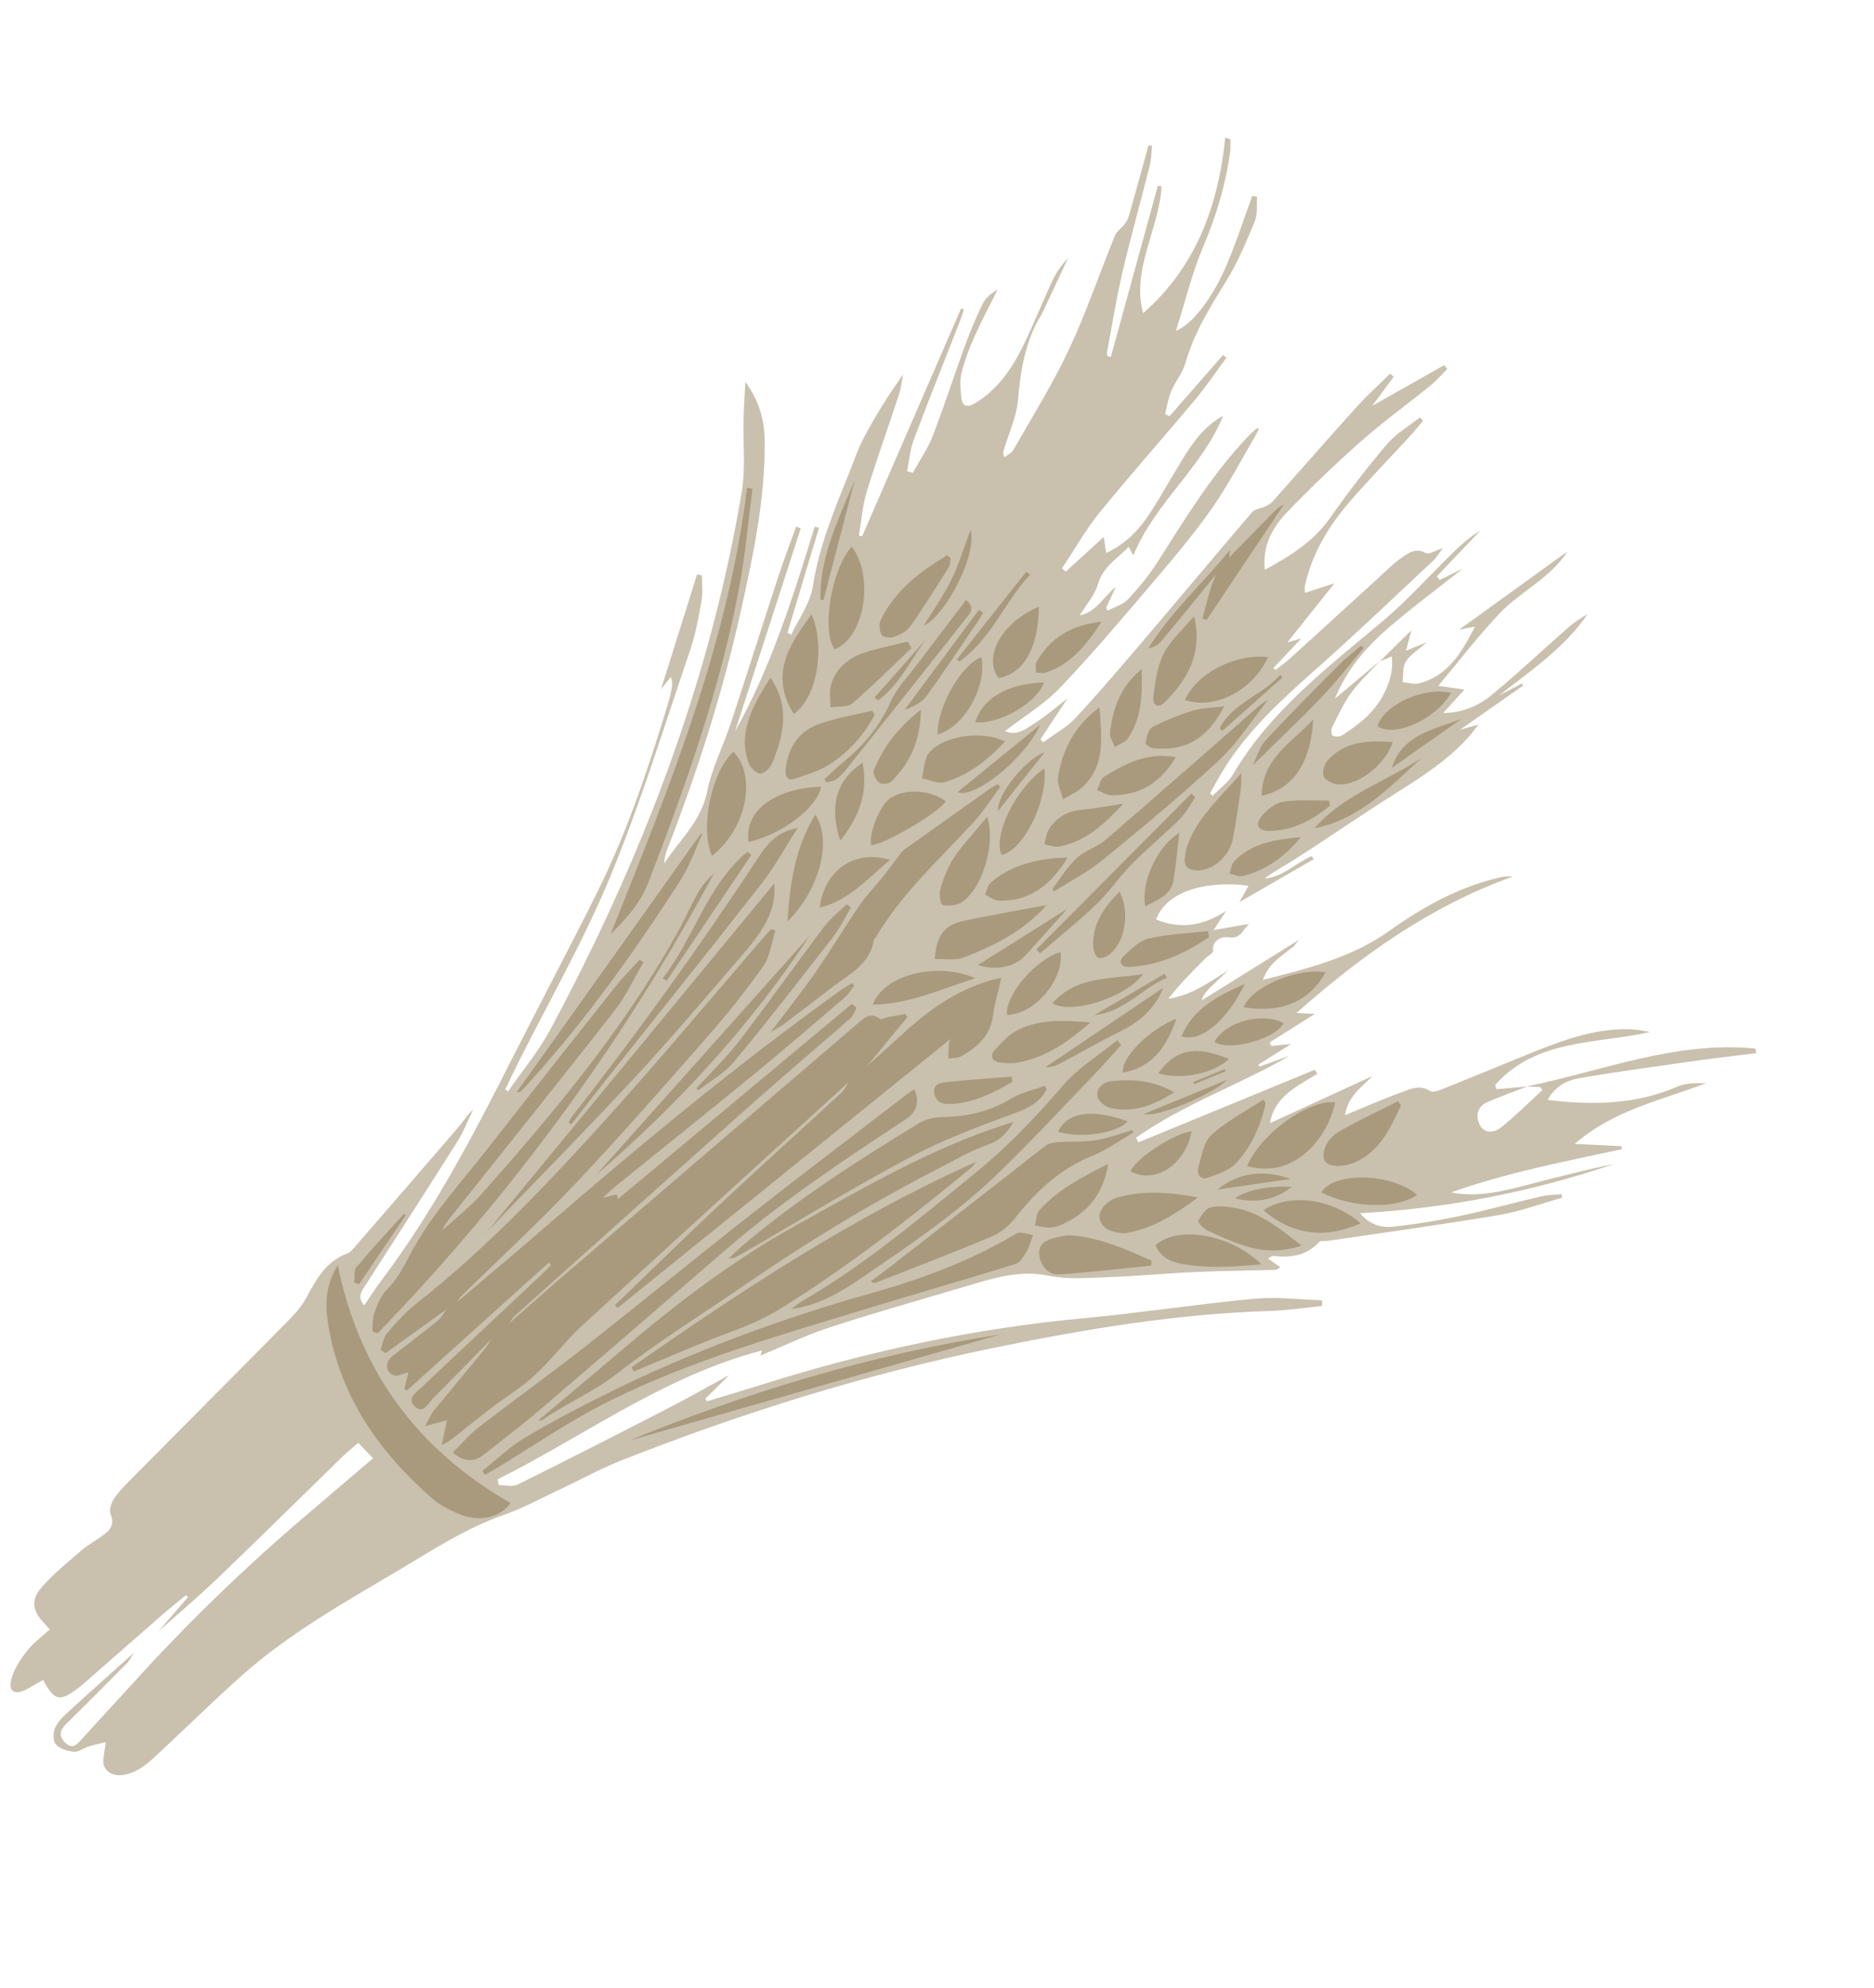 <svg width="647" height="686" viewBox="0 0 647 686" fill="none" xmlns="http://www.w3.org/2000/svg">
<path d="M476.403 228.237C479.704 224.982 483.006 221.727 487.256 217.537C486.474 220.545 486.024 222.271 485.42 224.595C487.847 223.595 489.638 222.859 492.538 221.666C489.482 224.404 486.8 225.999 485.353 228.355C484.199 230.234 484.549 233.037 484.23 235.431C486.181 235.59 488.278 236.292 490.057 235.816C499.934 233.163 504.61 225.335 509.237 216.232C506.44 216.792 504.552 217.168 503.741 217.331C515.71 208.689 528.45 199.493 541.192 190.297C535.206 199.62 524.948 204.073 517.669 211.758C510.347 219.488 503.853 228.001 496.573 236.675C499.573 237.108 502.511 237.533 505.609 237.981C503.391 240.407 501.144 242.868 498.218 246.071C505.686 245.96 511.003 243.182 515.539 239.414C524.29 232.142 532.601 224.341 541.147 216.818C543.252 214.966 545.554 213.342 548.074 211.992C540.072 223.674 528.527 231.406 517.627 239.953C520.226 238.605 522.827 237.256 525.427 235.906C525.574 236.136 525.723 236.368 525.87 236.597C518.946 241.44 512.023 246.285 504.051 251.861C506.63 251.125 508.016 250.73 510.429 250.041C509.02 251.857 508.195 253.058 507.232 254.137C499.934 262.33 490.813 268.128 481.629 273.924C470.309 281.068 459.27 288.655 448.029 295.928C444.269 298.362 440.269 300.421 436.612 303.17C442.965 302.718 447.364 297.785 452.892 295.453C453.103 295.812 453.313 296.171 453.524 296.53C444.981 301.467 436.436 306.403 427.893 311.338C428.935 309.482 429.975 307.628 431.079 305.663C415.255 303.684 402.461 308.142 399.129 317.338C407.798 320.888 415.75 319.374 423.316 314.345C422.111 316.196 420.903 318.047 419.003 320.963C423.652 320.167 427.555 319.497 431.273 318.858C429.192 320.429 428.595 324.33 423.907 323.434C422.514 323.167 418.347 324.059 418.814 328.189C418.897 328.921 417.089 329.833 416.204 330.715C411.742 335.159 407.297 339.62 403.369 344.68C411.614 343.486 417.833 338.721 424.395 334.645L424.283 334.616C421.986 336.815 419.66 338.988 417.402 341.229C416.323 342.301 415.37 343.504 414.867 345.25C426.049 338.3 437.23 331.35 448.411 324.401L448.403 324.393C447.668 325.261 447.05 326.278 446.178 326.972C442.351 330.023 437.942 332.52 436.032 338.178C451.666 334.178 466.687 330.54 479.812 321.152C491.425 312.846 503.972 305.953 518.15 302.747C519.476 302.448 520.859 302.409 522.285 302.507C494.022 312.642 470.125 329.636 447.569 349.619C449.845 349.722 452.003 349.819 453.963 349.907C448.875 353.114 443.621 356.427 438.368 359.741C438.547 360.15 438.725 360.559 438.904 360.967C440.905 360.772 442.905 360.577 445.73 360.303C441.556 362.933 438.008 365.165 434.462 367.399C434.569 367.639 434.674 367.879 434.781 368.121C438.234 366.886 441.687 365.649 445.14 364.414C427.775 374.444 408.618 381.065 392.204 392.644C392.476 393.179 392.746 393.715 393.018 394.25C403.176 390.072 413.331 385.891 423.489 381.713C433.639 377.536 443.787 373.361 453.937 369.184C454.218 369.659 454.5 370.135 454.781 370.611C447.822 374.878 440.001 378.377 438.478 387.609C450.383 382.137 462.095 376.754 473.809 371.372C469.997 375.351 465.354 378.249 464.364 384.874C471.338 382.005 477.679 379.156 484.205 376.819C487.137 375.769 490.161 374.276 493.711 376.491C495.045 377.323 498.072 375.822 500.168 374.984C510.504 370.858 520.758 366.525 531.098 362.405C540.931 358.487 550.931 355.118 561.703 355.184C564.355 355.201 567.005 355.59 569.674 356.163C551.1 360.337 530.452 358.431 516.222 374.393C516.347 374.892 516.471 375.393 516.594 375.892C520.143 375.585 523.694 375.282 527.25 374.976C522.636 376.767 517.939 378.388 513.419 380.408C510.133 381.878 509.403 385.002 510.782 387.98C512.38 391.432 515.881 390.955 518.102 389.195C523.17 385.181 527.756 380.556 532.537 376.179C532.252 375.833 531.965 375.486 531.68 375.139C530.15 375.073 528.617 375.007 527.087 374.94C553.271 369.624 578.628 359.098 606.097 361.888C606.175 362.412 606.253 362.938 606.332 363.463C599.842 364.268 593.338 364.98 586.865 365.896C572.935 367.867 558.98 369.717 545.123 372.111C540.707 372.875 536.581 375.23 534.318 379.614C549.712 381.446 564.733 381.286 579.194 374.973C582.117 373.697 585.633 373.786 589.005 373.818C573.668 379.724 557.255 382.967 543.645 394.793C549.596 395.074 554.675 395.315 559.758 395.556C559.846 395.896 559.932 396.235 560.021 396.572C550.166 398.713 540.277 400.713 530.467 403.037C520.535 405.392 510.679 408.071 500.984 411.517C510.791 413.45 519.961 410.806 529.16 408.434C538.441 406.04 547.722 403.637 557.126 401.744C528.954 411.296 500.009 416.991 469.557 418.692C472.975 422.832 477.058 423.766 481.04 423.337C488.801 422.499 496.544 421.231 504.183 419.616C513.519 417.642 522.724 415.065 532.02 412.891C534.3 412.358 536.71 412.372 539.059 412.136C539.15 412.535 539.242 412.933 539.334 413.33C532.066 415.368 524.912 418.071 517.511 419.317C497.866 422.629 478.118 425.314 458.407 428.238C457.426 428.383 456.005 428.04 455.504 428.583C451.086 433.383 445.562 434.154 439.512 433.433C439.078 433.381 438.579 433.899 437.782 434.332C439.271 435.386 440.497 436.254 442.059 437.357C441.277 437.783 440.846 438.215 440.403 438.23C431.155 438.499 421.896 438.571 412.654 438.988C402.581 439.443 392.527 440.405 382.45 440.77C375.655 441.017 368.631 441.617 362.079 440.268C351.785 438.146 342.607 441.22 333.205 444.004C317.618 448.618 301.967 453.04 286.513 458.071C278.409 460.709 270.673 464.467 262.509 467.825C262.651 467.411 262.795 466.984 263.119 466.042C229.41 474.826 201.965 495.433 171.799 510.536C171.927 511.192 172.055 511.848 172.18 512.504C174.349 512.503 176.885 513.246 178.626 512.383C196.129 503.705 213.529 494.813 230.901 485.874C237.607 482.425 244.17 478.696 251.792 474.556C248.53 477.759 246.032 480.212 243.534 482.662C243.704 482.984 243.873 483.305 244.043 483.626C250.657 481.615 257.291 479.659 263.885 477.581C299.884 466.24 336.58 458.433 374.212 454.922C393.911 453.084 413.498 450.055 433.197 448.201C440.855 447.481 448.678 448.512 456.425 448.747C456.437 449.403 456.447 450.058 456.459 450.714C450.353 451.31 444.257 452.252 438.138 452.441C406.115 453.434 374.647 458.687 343.382 465.097C299.13 474.17 256.125 487.562 214.133 504.168C206.856 507.044 199.97 510.904 192.871 514.235C186.549 517.2 180.357 520.572 173.791 522.865C160.845 527.384 149.538 534.838 137.905 541.745C119.159 552.875 100.068 563.538 83.658 578.092C73.328 587.253 63.529 597.013 53.375 606.376C51.112 608.465 48.57 610.566 45.767 611.67C42.457 612.973 38.141 613.484 36.119 609.864C34.998 607.857 36.243 604.531 36.457 601.219C35.07 601.571 32.83 602.048 30.649 602.719C28.883 603.261 27.131 604.688 25.476 604.541C23.294 604.347 20.624 603.517 19.278 601.981C18.255 600.815 18.307 597.816 19.068 596.186C20.105 593.968 22.114 592.103 23.983 590.393C31.333 583.669 38.794 577.063 46.211 570.414C45.387 571.658 44.737 573.076 43.708 574.117C36.806 581.106 29.848 588.042 22.852 594.936C20.635 597.122 20.156 599.218 22.586 601.504C25.04 603.814 26.5 602.119 28.156 600.281C33.97 593.825 39.925 587.495 45.753 581.051C64.504 560.321 84.554 540.935 105.844 522.829C113.398 516.404 120.938 509.963 128.798 503.263C126.869 501.259 125.43 499.764 123.659 497.927C121.693 499.653 119.831 501.146 118.129 502.803C103.84 516.713 89.668 530.742 75.274 544.542C68.621 550.921 61.556 556.875 54.678 563.02C58.08 559.083 61.48 555.143 64.882 551.205C64.665 550.97 64.449 550.733 64.23 550.498C61.567 552.689 58.846 554.817 56.248 557.081C47.656 564.561 39.106 572.09 30.538 579.596C29.574 580.442 28.623 581.305 27.615 582.094C20.689 587.513 18.838 587.179 14.889 579.75C12.926 580.865 10.998 582.042 8.997 583.08C5.09 585.107 2.848 583.837 3.907 579.572C4.777 576.071 7.014 572.73 9.277 569.808C11.411 567.052 14.371 564.933 17.166 562.349C16.369 561.436 15.876 560.808 15.317 560.243C11.4 556.281 10.521 552.326 14.121 548.101C18.134 543.389 23.072 539.44 27.774 535.352C30.018 533.4 32.642 531.887 35.099 530.18C37.807 528.298 39.761 526.424 38.182 522.478C37.571 520.95 38.58 518.204 39.725 516.662C41.998 513.599 44.816 510.923 47.519 508.197C65.064 490.502 82.672 472.87 100.165 455.123C102.443 452.812 104.573 450.169 106.074 447.313C109.389 441.011 112.906 435.098 120.091 432.518C120.72 432.293 121.281 431.725 121.739 431.199C133.877 417.215 146.021 403.237 158.096 389.196C159.842 387.167 161.233 384.833 163.366 382.91C161.563 386.601 160.082 390.493 157.904 393.947C147.416 410.584 136.75 427.111 126.113 443.657C124.776 445.739 123.233 447.693 125.779 450.481C127.768 447.566 129.552 444.7 131.58 442.02C149.819 417.898 163.705 391.226 177.304 364.371C186.901 345.415 196.897 326.661 206.342 307.631C216.836 286.485 224.196 264.117 231.016 241.573C231.467 240.079 231.729 238.522 231.994 236.979C232.161 236.021 232.17 235.037 231.586 233.608C230.532 234.949 229.478 236.29 228.216 237.895C232.423 224.489 236.535 211.377 240.648 198.266C241.215 198.367 241.78 198.467 242.347 198.567C242.327 201.486 242.711 204.479 242.203 207.312C241.177 213.051 240.149 218.867 238.274 224.363C229.339 250.543 221.228 277.083 210.663 302.601C201.467 324.813 189.379 345.83 178.585 367.38C177.157 370.233 175.816 373.131 174.436 376.009C174.768 376.219 175.097 376.426 175.429 376.637C180.318 369.557 185.935 362.866 189.985 355.332C221.377 296.905 245.018 235.634 256.053 169.964C257.452 161.648 256.502 152.943 256.717 144.419C256.814 140.525 257.092 136.633 257.336 131.803C262.304 138.591 263.935 145.199 264.006 152.308C264.204 171.859 260.202 190.843 256.028 209.774C249.783 238.108 241.011 265.684 230.518 292.722C229.879 294.369 229.349 296.059 229.322 297.976C234.631 289.911 242.076 283.48 244.133 273.181C245.758 265.044 249.741 257.399 252.373 249.436C257.877 232.778 263.133 216.036 268.592 199.363C270.533 193.431 272.768 187.594 274.867 181.715C275.398 181.931 275.926 182.144 276.457 182.359C268.898 205.703 261.339 229.047 253.78 252.391C266.302 230.052 273.839 205.897 281.305 181.714C281.788 181.861 282.271 182.011 282.755 182.158C279.123 194.243 275.491 206.325 271.859 218.409C272.299 218.619 272.742 218.827 273.183 219.036C275.75 213.53 279.708 208.243 280.608 202.477C282.797 188.438 288.161 175.617 293.38 162.664C294.979 158.693 296.33 154.58 298.352 150.832C302.325 143.469 306.689 136.315 311.8 129.239C311.315 131.619 311.058 134.074 310.306 136.366C306.663 147.477 302.664 158.476 299.259 169.657C297.768 174.554 297.396 179.79 296.515 184.871C296.904 184.926 297.294 184.983 297.681 185.039C309.058 158.852 320.436 132.667 331.813 106.48C332.144 106.583 332.477 106.687 332.808 106.788C332.308 108.239 331.86 109.711 331.302 111.14C326.004 124.691 320.574 138.191 315.459 151.808C314.183 155.207 313.91 158.981 313.178 162.584C313.827 162.798 314.476 163.012 315.125 163.226C317.466 158.965 320.31 154.896 322.051 150.402C326.011 140.181 329.335 129.717 333.104 119.419C334.91 114.482 336.96 109.614 339.256 104.887C340.251 102.836 342.141 101.218 344.403 99.974C341.705 105.409 338.837 110.769 336.369 116.309C334.579 120.328 332.996 124.506 331.955 128.769C331.305 131.435 331.589 134.417 331.902 137.207C332.252 140.317 333.926 140.787 336.658 139.141C344.994 134.121 349.922 126.349 353.951 117.911C357.146 111.219 359.903 104.319 363.013 97.583C364.424 94.528 366.219 91.649 368.715 89.131C366.179 94.544 363.648 99.957 361.104 105.366C360.556 106.529 360.052 107.721 359.39 108.815C353.933 117.845 352.357 127.794 351.446 138.147C350.936 143.947 348.27 149.558 346.575 155.255C346.391 155.871 346.2 156.487 346.753 157.812C347.81 156.984 349.25 156.372 349.865 155.293C356.402 143.798 363.459 132.532 369.069 120.59C375.062 107.836 379.59 94.4 384.93 81.332C385.602 79.687 387.444 78.555 388.526 77.031C389.234 76.037 389.679 74.798 390.015 73.606C392.216 65.807 394.355 57.99 396.513 50.178C396.931 50.226 397.35 50.271 397.768 50.319C397.498 52.649 397.483 55.045 396.916 57.301C393.818 69.611 390.359 81.833 387.468 94.19C385.36 103.19 383.932 112.346 382.222 121.438C382.132 121.916 382.255 122.435 382.28 122.934C382.698 123.013 383.113 123.092 383.532 123.169C388.94 103.471 394.348 83.771 399.754 64.073C400.183 64.17 400.612 64.269 401.041 64.365C400.133 79.197 390.549 92.98 394.653 108.102C412.843 92.18 420.619 71.146 423.017 47.537C423.606 47.708 424.193 47.882 424.782 48.053C424.773 49.471 424.917 50.911 424.728 52.306C423.176 63.675 419.934 74.479 415.418 85.099C411.496 94.325 409.155 104.224 406.006 114.165C411.074 112.202 417.739 104.282 422.792 93.059C426.504 84.809 429.197 76.101 432.345 67.598C432.899 67.694 433.453 67.79 434.007 67.886C433.803 70.678 434.276 73.749 433.263 76.204C430.338 83.285 427.4 90.488 423.375 96.963C417.782 105.962 412.28 114.844 409.318 125.159C408.316 128.644 405.775 131.658 404.34 135.058C403.301 137.52 402.922 140.26 402.247 142.876C402.755 143.136 403.262 143.394 403.77 143.654C409.93 136.608 416.093 129.562 422.254 122.516C422.641 122.83 423.028 123.143 423.413 123.458C419.827 128.299 416.473 133.333 412.612 137.946C401.729 150.953 390.425 163.612 379.73 176.768C374.833 182.793 370.973 189.662 366.642 196.146L367.96 197.269C372.321 193.292 376.685 189.312 381.07 185.311C381.327 187.035 381.581 188.749 381.895 190.855C388.832 187.647 393.415 182.661 397.15 176.91C400.954 171.054 404.329 164.921 407.975 158.961C411.685 152.896 415.706 147.083 422.245 143.538C415.066 161.367 398.905 173.295 391.287 191.662C390.587 190.373 390.268 189.784 389.694 188.731C385.736 192.797 380.833 195.544 379.046 201.635C377.94 205.407 375.031 208.651 372.762 212.412C378.703 211.119 381.038 205.821 385.213 202.619C384.098 205.007 382.983 207.396 381.867 209.787C382.064 210.098 382.261 210.41 382.456 210.721C384.815 209.464 387.695 208.698 389.423 206.849C393.189 202.825 396.761 198.502 399.711 193.856C409.117 179.047 418.252 164.073 430.346 151.205C431.415 150.066 432.578 149.014 433.732 147.96C433.891 147.816 434.245 147.887 434.671 147.84C434.338 148.563 434.098 149.231 433.743 149.833C428.8 158.233 424.295 166.938 418.76 174.931C412.931 183.345 406.326 191.255 399.684 199.062C388.701 211.971 377.765 224.95 366.106 237.232C360.613 243.019 353.488 247.256 346.992 252.282C351.098 254.327 354.516 251.291 357.865 249.167C361.393 246.927 364.555 244.112 368.527 241.049C365.096 246.239 362.147 250.701 359.2 255.163C359.529 255.505 359.856 255.846 360.184 256.188C363.955 253.39 368.258 251.085 371.396 247.7C379.996 238.425 388.185 228.763 396.394 219.131C408.404 205.04 420.25 190.809 432.296 176.751C433.226 175.664 435.22 175.528 436.664 174.836C437.607 174.385 438.636 173.899 439.31 173.145C448.977 162.305 458.515 151.35 468.253 140.573C471.93 136.502 476.033 132.811 479.941 128.946C480.352 129.297 480.766 129.649 481.177 129.999C478.764 133.27 476.352 136.543 473.737 140.09C482.237 135.278 490.439 130.636 498.638 125.994L499.664 127.369C497.738 129.271 495.954 131.349 493.862 133.046C485.899 139.504 477.558 145.526 469.884 152.309C461.042 160.121 452.497 168.314 444.329 176.828C439.379 181.99 435.783 188.221 436.692 196.633C445.616 191.829 453.56 186.821 459.324 178.595C465.448 169.859 471.994 161.382 478.899 153.254C482 149.605 486.424 147.085 490.248 144.052C490.605 144.448 490.963 144.841 491.321 145.236C489.707 147.116 488.15 149.045 486.475 150.867C479.724 158.202 472.749 165.342 466.217 172.865C459.438 180.673 453.949 189.333 451.191 199.471C450.928 200.434 450.678 201.4 450.484 202.376C450.406 202.767 450.492 203.19 450.533 204.608C454.099 203.455 457.338 202.406 460.721 201.311C455.514 207.839 450.244 214.448 444.461 221.701C446.329 221.172 447.393 220.872 449.255 220.344C445.685 224.133 442.685 227.316 439.686 230.5C439.896 230.748 440.107 230.998 440.317 231.245C441.978 229.946 443.725 228.746 445.282 227.335C455.286 218.262 465.241 209.137 475.232 200.048C478.068 197.468 480.774 194.682 483.897 192.503C486.271 190.846 488.844 188.881 492.36 190.909C493.338 191.474 495.482 190.018 498.168 189.136C496.774 191.004 496.07 192.308 495.045 193.267C482.266 205.212 469.637 217.333 456.567 228.954C444.083 240.055 431.528 251.007 422.58 265.363C420.861 268.121 419.355 271.011 417.751 273.839C418.058 274.095 418.365 274.35 418.672 274.607C421.055 272.161 424.042 270.072 425.723 267.214C438.542 245.428 458.192 230.47 477.083 214.617C485.888 207.228 493.612 198.558 501.871 190.514C504.676 187.78 507.613 185.18 511.072 183.128C506.072 188.38 501.072 193.635 496.073 198.887C496.413 199.305 496.752 199.725 497.092 200.143C499.52 198.952 501.949 197.759 504.994 196.265C496.227 203.196 487.797 209.452 479.842 216.261C471.828 223.121 464.933 231.031 460.872 241.145C466.074 236.778 471.278 232.411 476.479 228.05C473.09 231.748 469.348 235.182 466.418 239.206C463.726 242.903 461.836 247.201 459.772 251.325C459.428 252.01 459.742 253.761 460.201 253.953C461.082 254.325 462.523 254.303 463.318 253.797C469.226 250.031 474.699 245.69 477.89 239.268C479.778 235.47 481.08 231.384 480.511 226.54C478.703 227.284 477.554 227.756 476.406 228.23L476.403 228.237Z" fill="#796235" fill-opacity="0.4"/>
<path d="M424.363 192.396C424.415 191.847 424.468 191.298 424.609 189.84C415.006 201.626 404.117 211.339 396.408 223.837C398.171 223.375 399.758 222.668 400.76 221.471C407.206 213.766 413.523 205.952 419.882 198.175C419.263 199.728 418.523 201.247 418.048 202.842C417.005 206.36 416.098 209.92 415.135 213.463C415.622 213.623 416.11 213.782 416.596 213.942C425.5 200.642 434.402 187.345 443.306 174.046C441.768 174.772 440.634 175.813 439.553 176.91C434.481 182.063 429.425 187.232 424.363 192.396Z" fill="#796235" fill-opacity="0.4"/>
<path d="M154.048 451.93C153.185 453.141 152.535 454.617 151.422 455.52C146.234 459.726 140.914 463.771 135.646 467.877C132.978 469.956 132.837 473.331 135.801 474.598C137.243 475.214 139.5 473.922 141.039 473.573C140.647 475.16 140.117 477.31 139.587 479.461C139.909 479.577 140.234 479.691 140.556 479.806L189.449 435.745C189.712 436.023 189.975 436.301 190.24 436.579C188.995 437.827 187.783 439.112 186.498 440.319C172.912 453.07 159.27 465.759 145.778 478.605C143.963 480.334 140.135 482.506 143.296 485.442C146.201 488.143 147.833 484.215 149.527 482.534C156.288 475.825 162.913 468.978 169.59 462.185C168.755 463.436 168.017 464.77 167.067 465.926C161.288 472.955 155.429 479.919 149.681 486.973C148.704 488.173 148.123 489.701 146.744 492.186C150.174 491.248 152.266 490.675 154.363 490.105C153.822 492.624 153.283 495.144 152.516 498.721C154.364 497.642 155.228 497.264 155.948 496.7C160.417 493.194 164.803 489.579 169.317 486.132C174.401 482.248 179.96 478.904 184.637 474.592C190.443 469.24 195.215 462.764 201.027 457.418C231.593 429.307 262.343 401.398 293.03 373.42C292.193 374.66 291.555 376.121 290.485 377.108C276.572 389.945 262.49 402.597 248.669 415.533C236.41 427.006 224.426 438.775 212.32 450.416C212.602 450.757 212.883 451.099 213.164 451.44C251.371 420.58 289.579 389.719 328.115 358.594C327.854 359.538 327.612 360.067 327.579 360.61C327.478 362.183 327.46 363.761 327.408 365.336C328.885 365.104 330.584 365.261 331.799 364.57C337.253 361.471 341.815 357.656 342.773 350.783C343.38 346.427 344.641 342.163 345.708 337.424C344.316 337.766 342.97 338.033 341.662 338.423C330.044 341.894 320.463 348.686 311.676 356.79C307.616 360.535 303.48 364.199 299.378 367.899C304.006 362.27 308.632 356.643 313.26 351.014C313.033 350.657 312.806 350.303 312.579 349.946C310.558 350.304 308.534 350.643 306.516 351.025C305.574 351.203 304.252 351.964 303.772 351.594C300.604 349.136 298.389 351.265 296.28 353.069C262.776 381.735 229.3 410.435 195.842 439.155C189.067 444.972 182.399 450.913 175.68 456.8C176.427 455.833 177.042 454.721 177.938 453.921C205.425 429.319 232.894 404.698 260.472 380.195C271.435 370.454 282.671 361.018 293.704 351.355C294.685 350.494 295.087 348.968 295.758 347.75C295.196 347.323 294.636 346.897 294.074 346.47C267.112 368.955 240.152 391.44 213.345 413.796C213.29 413.573 213.125 412.891 212.96 412.207C211.44 412.565 210.224 412.85 208.061 413.359C210.209 411.461 211.541 410.191 212.971 409.034C228.685 396.321 244.487 383.714 260.117 370.899C270.778 362.157 281.229 353.156 291.706 344.191C293.004 343.081 293.882 341.479 294.954 340.107C294.687 339.824 294.42 339.541 294.154 339.258C292.913 340.037 291.627 340.753 290.44 341.605C254.284 367.521 220.086 395.871 186.486 424.973C177.028 433.167 167.416 441.18 157.874 449.276C158.339 448.604 158.71 447.838 159.284 447.277C172.287 434.514 185.722 422.157 198.234 408.932C213.877 392.397 228.903 375.27 243.918 358.154C250.848 350.254 257.469 342.019 263.515 333.431C265.911 330.031 266.368 325.265 267.708 321.121C267.261 320.956 266.815 320.789 266.366 320.623C265.882 321.093 265.36 321.529 264.92 322.037C245.263 344.721 226.044 367.806 205.835 389.986C186.48 411.23 166.512 431.959 143.814 449.819C140.045 452.785 136.764 456.44 133.62 460.091C132.374 461.539 132.114 463.837 131.405 465.747C131.955 466.174 132.506 466.599 133.057 467.026C140.055 461.999 147.053 456.972 154.051 451.944L154.048 451.93Z" fill="#796235" fill-opacity="0.4"/>
<path d="M222.168 332.068C221.739 331.76 221.312 331.452 220.883 331.146C218.153 334.148 215.242 337.003 212.724 340.173C197.758 359.022 182.828 377.903 167.998 396.86C159.324 407.948 149.749 418.315 142.779 430.767C140.079 435.593 137.824 440.896 133.617 444.988C131.486 447.061 130.301 450.293 129.218 453.197C128.509 455.102 128.748 457.359 128.561 459.458C129.163 459.686 129.764 459.912 130.366 460.139C176.371 412.64 215.188 359.812 246.498 301.406C244.313 303.364 242.396 305.576 240.998 308.081C238.293 312.937 236.043 318.047 233.322 322.891C214.978 355.532 191.132 384.061 166.409 411.902C162.306 416.523 157.334 420.371 152.764 424.575C153.551 422.451 154.917 420.893 156.206 419.274C174.932 395.768 193.771 372.35 212.271 348.667C216.204 343.631 218.898 337.627 222.163 332.069L222.168 332.068Z" fill="#796235" fill-opacity="0.4"/>
<path d="M116.617 436.647C111.954 444.264 112.294 451.109 113.446 457.872C117.594 482.208 130.951 501.122 149.093 517.031C151.718 519.334 155.022 521.03 158.263 522.422C165.445 525.509 172.586 523.767 176.263 518.717C144.576 500.473 124.226 473.894 116.619 436.647L116.617 436.647Z" fill="#796235" fill-opacity="0.4"/>
<path d="M156.32 501.314C160.114 504.425 163.611 504.713 166.811 502.178C173.164 497.14 179.67 492.281 185.83 487.018C207.472 468.525 229.031 449.932 250.552 431.298C269.984 414.472 291.355 400.34 312.75 386.234C316.57 383.715 317.555 380.288 315.706 375.953C315.09 376.325 314.449 376.634 313.897 377.058C295.51 391.186 277.026 405.184 258.785 419.498C239.751 434.434 221.052 449.794 202.02 464.733C189.935 474.217 177.439 483.179 165.279 492.568C162.084 495.036 159.445 498.228 156.317 501.318L156.32 501.314Z" fill="#796235" fill-opacity="0.4"/>
<path d="M185.725 490.303C186.426 490.209 186.917 490.287 187.209 490.083C195.445 484.315 204.747 480.488 212.84 474.178C227.399 462.824 243.207 453.076 258.437 442.575C279.462 428.083 301.298 414.952 324 403.269C329.685 400.343 335.275 397.059 341.267 394.962C345.282 393.557 347.5 391.21 349.875 387.244C348.172 387.758 347.265 388.011 346.365 388.305C320.849 396.64 297.812 410.115 274.523 423.048C252.643 435.199 232.911 450.366 213.924 466.564C204.654 474.473 195.284 482.264 185.725 490.303Z" fill="#796235" fill-opacity="0.4"/>
<path d="M218.029 471.879C218.282 472.357 218.536 472.838 218.789 473.316C230.236 468.607 241.564 463.571 253.18 459.321C259.096 457.157 264.593 454.643 269.969 451.299C293.131 436.893 314.538 420.168 335.502 402.82C336.062 402.356 336.414 401.635 336.861 401.035C294.335 420.041 255.871 445.449 218.029 471.879Z" fill="#796235" fill-opacity="0.4"/>
<path d="M356.676 426.234C354.521 425.978 352.209 424.93 350.969 425.673C335.412 434.993 318.514 441.305 301.268 446.159C269.878 454.99 239.471 466.17 210.26 480.59C200.432 485.441 190.685 490.526 181.276 496.134C175.956 499.306 171.396 503.755 166.493 507.629C166.811 508.082 167.129 508.534 167.446 508.987C168.647 508.298 169.861 507.629 171.046 506.917C184.091 499.071 196.682 490.317 210.268 483.559C239.104 469.215 270.112 460.566 300.792 451.181C317.42 446.095 334.145 441.327 350.747 436.164C352.274 435.689 353.395 433.49 354.404 431.902C355.215 430.624 355.574 429.058 356.673 426.236L356.676 426.234Z" fill="#796235" fill-opacity="0.4"/>
<path d="M345.382 271.504C345.039 271.212 344.696 270.921 344.351 270.63C343.425 271.189 342.46 271.694 341.58 272.317C331.95 279.145 322.333 285.99 312.718 292.842C312.158 293.243 311.581 293.677 311.165 294.215C308.947 297.078 306.836 300.023 304.58 302.855C302.034 306.052 299.11 308.978 296.813 312.34C291.681 319.854 287.017 327.689 281.822 335.157C277.079 341.974 271.887 348.477 266.126 356.138C268.342 354.829 269.597 354.238 270.682 353.419C276.36 349.125 281.982 344.758 287.646 340.444C293.405 336.06 300.345 332.732 301.693 324.463C301.756 324.086 302.189 323.779 302.407 323.412C311.364 308.277 324.318 296.558 336.081 283.805C339.549 280.044 342.299 275.622 345.38 271.503L345.382 271.504Z" fill="#796235" fill-opacity="0.4"/>
<path d="M391.294 390.831C391.157 390.559 391.02 390.29 390.886 390.019C386.682 391.221 382.542 392.832 378.255 393.513C373.932 394.201 369.456 393.895 365.057 394.189C363.702 394.279 362.131 394.567 361.089 395.342C356.411 398.811 351.905 402.512 347.306 406.09C333.62 416.749 319.925 427.396 306.223 438.035C304.375 439.471 302.472 440.842 300.597 442.243C301.463 442.812 301.986 442.809 302.44 442.63C315.961 437.304 329.555 432.149 342.932 426.481C346.022 425.172 348.84 422.467 350.963 419.762C358.123 410.627 366.393 403.196 377.365 398.781C382.278 396.805 386.669 393.522 391.296 390.833L391.294 390.831Z" fill="#796235" fill-opacity="0.4"/>
<path d="M267.281 304.907C234.251 344.955 200.772 385.548 167.293 426.14C167.553 425.554 168.087 425.146 168.55 424.666C185.615 406.914 202.902 389.368 219.653 371.327C231.95 358.083 243.615 344.248 255.426 330.559C261.977 322.964 268.387 315.19 267.281 304.907Z" fill="#796235" fill-opacity="0.4"/>
<path d="M361.335 376.05C361.14 375.6 360.944 375.15 360.749 374.701C356.725 376.202 352.36 377.141 348.748 379.328C341.257 383.861 333.249 385.399 324.693 385.561C322.241 385.606 319.499 386.292 317.42 387.555C296.623 400.21 276.109 413.3 257.398 428.988C255.596 430.501 253.913 432.158 251.576 434.295C252.871 434.139 253.281 434.185 253.592 434.034C254.618 433.54 255.623 433 256.609 432.431C275.695 421.396 294.507 409.847 313.963 399.509C325.617 393.316 338.135 388.628 350.558 384.067C355.268 382.337 358.99 380.386 361.338 376.051L361.335 376.05Z" fill="#796235" fill-opacity="0.4"/>
<path d="M387.068 360.636C386.61 360.097 386.153 359.558 385.695 359.019C379.369 364.189 372.149 368.59 366.911 374.694C357.511 385.648 347.693 395.93 336.445 405.051C317.311 420.563 298.557 436.524 277.128 448.911C275.716 449.727 274.471 450.832 273.148 451.804C282.218 450.513 289.573 446.383 296.88 441.406C313.018 430.413 329.25 419.551 343.403 406.062C355.14 394.874 366.144 382.913 377.414 371.237C380.732 367.8 383.856 364.176 387.068 360.636Z" fill="#796235" fill-opacity="0.4"/>
<path d="M259.773 168.706C259.159 168.569 258.546 168.433 257.932 168.296C251.322 222.49 230.838 272.376 210.789 322.477C215.978 317.199 220.978 311.99 223.721 304.867C236.794 270.894 249.109 236.687 255.557 200.718C257.454 190.135 258.397 179.38 259.775 168.704L259.773 168.706Z" fill="#796235" fill-opacity="0.4"/>
<path d="M196.315 387.31C196.631 387.548 196.949 387.786 197.266 388.023C201.225 382.931 205.144 377.806 209.155 372.753C227.035 350.232 245.064 327.826 262.752 305.158C267.491 299.085 271.22 292.226 275.412 285.727C269.212 287.043 265.967 289.656 262.329 295.184C241.96 326.131 220.364 356.193 197.489 385.337C197.022 385.934 196.703 386.65 196.315 387.31Z" fill="#796235" fill-opacity="0.4"/>
<path d="M363.342 306.75C363.554 307.036 363.768 307.321 363.979 307.607C369.591 304.022 375.618 300.942 380.738 296.751C394.405 285.569 408.051 274.305 420.961 262.274C427.396 256.275 432.204 248.529 437.748 241.574C436.274 242.333 434.986 243.369 433.743 244.457C416.39 259.625 399.106 274.875 381.632 289.904C378.689 292.435 374.489 293.542 371.676 296.168C368.432 299.196 366.081 303.182 363.344 306.752L363.342 306.75Z" fill="#796235" fill-opacity="0.4"/>
<path d="M345.521 460.496C300.562 467.486 258.338 480.346 217.24 497.141C259.676 485.02 302.111 472.898 345.521 460.496Z" fill="#796235" fill-opacity="0.4"/>
<path d="M301.958 246.755C301.688 246.253 301.416 245.752 301.146 245.248C295.251 246.666 289.233 247.708 283.494 249.597C276.05 252.048 272.081 257.613 271.275 265.463C271.004 268.098 271.865 269.613 274.524 268.709C278.623 267.316 282.939 266.05 286.515 263.731C293.087 259.468 298.269 253.685 301.958 246.752L301.958 246.755Z" fill="#796235" fill-opacity="0.4"/>
<path d="M242.507 287.737C242.327 287.728 242.147 287.716 241.964 287.706C220.768 317.458 199.572 347.211 178.377 376.963C179.482 376.999 179.965 376.54 180.415 376.054C201.017 353.836 218.52 329.261 234.892 303.866C238.086 298.911 240.001 293.134 242.505 287.737L242.507 287.737Z" fill="#796235" fill-opacity="0.4"/>
<path d="M397.5 436.761C397.532 436.209 397.567 435.655 397.599 435.103C388.734 431.107 379.834 427.159 369.94 426.344C368.027 426.186 366.003 426.739 364.1 427.238C361.097 428.026 358.355 429.179 358.826 433.183C359.272 436.981 361.958 440.1 365.882 439.82C376.441 439.068 386.961 437.813 397.497 436.76L397.5 436.761Z" fill="#796235" fill-opacity="0.4"/>
<path d="M460.988 380.402C451.498 379.518 435.261 391.284 430.582 402.433C447.341 407.087 458.539 392.217 460.988 380.402Z" fill="#796235" fill-opacity="0.4"/>
<path d="M428.569 266.87C421.14 275.249 413.572 281.952 409.967 291.701C409.48 293.015 409.299 294.459 409.087 295.857C408.609 299.006 410.25 300.24 413.19 300.386C418.485 300.648 424.445 295.636 425.653 289.45C426.763 283.759 427.535 278.003 428.384 272.264C428.582 270.925 428.488 269.542 428.569 266.872L428.569 266.87Z" fill="#796235" fill-opacity="0.4"/>
<path d="M322.734 330.996C326.272 330.865 329.773 331.56 332.599 330.485C342.478 326.721 351.902 321.979 359.521 314.35C360.343 313.528 361.075 312.616 361.326 312.333C352.07 314.08 342.512 315.776 333.004 317.714C326.168 319.106 323.29 322.738 322.734 330.996Z" fill="#796235" fill-opacity="0.4"/>
<path d="M449.374 429.845C442.087 424.281 435.194 418.226 425.833 416.785C423.197 416.38 420.281 415.994 417.836 416.733C416.095 417.26 414.61 419.533 413.72 421.369C413.477 421.869 415.596 424.045 416.986 424.704C421.093 426.656 425.302 428.473 429.615 429.903C436.06 432.039 442.643 432.155 449.372 429.842L449.374 429.845Z" fill="#796235" fill-opacity="0.4"/>
<path d="M279.573 322.903C254.971 350.448 230.367 377.992 205.765 405.537C233.99 381.162 259.104 353.993 279.573 322.903Z" fill="#796235" fill-opacity="0.4"/>
<path d="M245.807 295.375C257.715 286.123 261.397 267.665 253.178 259.404C245.598 266.564 241.6 285.568 245.807 295.375Z" fill="#796235" fill-opacity="0.4"/>
<path d="M413.624 413.249C404.263 411.468 395.106 410.717 385.989 413.188C382.176 414.223 378.902 417.913 379.692 420.765C380.731 424.515 384.154 425.133 387.46 425.603C387.874 425.661 388.317 425.615 388.733 425.546C398.266 423.994 406.019 418.818 413.624 413.249Z" fill="#796235" fill-opacity="0.4"/>
<path d="M314.634 223.686C314.215 222.935 313.797 222.181 313.378 221.429C307.953 222.816 302.347 223.734 297.153 225.723C292.302 227.581 288.328 231.161 286.89 236.44C286.234 238.838 286.741 241.555 286.72 244.129C289.301 243.698 292.629 244.142 294.332 242.686C301.368 236.667 307.91 230.072 314.634 223.686Z" fill="#796235" fill-opacity="0.4"/>
<path d="M436.997 380.677C436.705 380.288 436.412 379.9 436.119 379.511C430.12 383.46 423.582 386.817 418.341 391.595C415.582 394.11 414.791 399.029 413.689 403.02C413.137 405.018 414.38 407.414 417.049 406.438C420.468 405.192 424.395 403.942 426.741 401.422C432.129 395.641 435.286 388.425 437 380.675L436.997 380.677Z" fill="#796235" fill-opacity="0.4"/>
<path d="M294.062 188.66C287.08 196.304 283.52 217.661 288.158 224.086C298.464 220.158 301.993 198.985 294.062 188.66Z" fill="#796235" fill-opacity="0.4"/>
<path d="M266.013 233.888C261.706 240.548 257.893 247.032 257.192 254.715C256.932 257.562 257.521 260.665 258.495 263.375C259.063 264.956 261.148 266.971 262.569 266.987C263.927 267.001 265.922 264.932 266.58 263.34C270.554 253.747 272.884 244.036 266.014 233.886L266.013 233.888Z" fill="#796235" fill-opacity="0.4"/>
<path d="M346.953 255.895C339.313 252.031 325.84 253.767 320.815 259.726C319.003 261.876 319.069 265.611 318.279 268.625C320.901 269.116 323.801 270.581 326.094 269.923C334.41 267.536 341.019 262.319 346.955 255.898L346.953 255.895Z" fill="#796235" fill-opacity="0.4"/>
<path d="M379.619 244.101C371.438 250.061 366.919 258.269 365.3 267.989C364.891 270.445 366.365 273.215 366.974 275.839C369.201 274.49 371.723 273.463 373.604 271.736C381.892 264.127 380.248 254.045 379.619 244.101Z" fill="#796235" fill-opacity="0.4"/>
<path d="M328.202 192.596C327.778 192.271 327.352 191.943 326.928 191.617C324.403 193.276 321.82 194.851 319.367 196.611C312.913 201.243 307.519 206.893 304.026 214.074C303.364 215.434 303.646 217.752 304.408 219.115C304.854 219.911 307.31 220.241 308.513 219.809C310.582 219.069 312.992 218 314.181 216.313C318.905 209.598 323.249 202.614 327.63 195.663C328.145 194.845 328.025 193.629 328.2 192.598L328.202 192.596Z" fill="#796235" fill-opacity="0.4"/>
<path d="M376.49 352.836C367.966 352.206 359.46 351.557 351.67 355.306C348.523 356.82 345.864 359.663 343.471 362.337C341.53 364.507 342.542 366.396 345.48 366.708C347.444 366.916 349.505 367.072 351.422 366.716C361.234 364.893 369.063 359.331 376.488 352.836L376.49 352.836Z" fill="#796235" fill-opacity="0.4"/>
<path d="M340.815 281.874C336.541 287.067 332.451 291.393 329.162 296.264C326.993 299.478 325.7 303.388 324.581 307.154C324.106 308.754 324.825 312.241 325.448 312.352C327.497 312.715 330.127 312.538 331.86 311.472C338.938 307.112 343.928 291.481 340.817 281.872L340.815 281.874Z" fill="#796235" fill-opacity="0.4"/>
<path d="M483.667 381.466C483.329 380.993 482.991 380.521 482.652 380.049C475.777 383.552 468.725 386.757 462.089 390.664C457.781 393.2 455.959 398.314 457.46 400.716C458.867 402.967 464.405 402.873 468.639 400.749C476.79 396.66 480.195 389.056 483.667 381.468L483.667 381.466Z" fill="#796235" fill-opacity="0.4"/>
<path d="M435.519 436.305C424.696 425.843 406.585 422.808 398.951 429.744C400.38 433.368 403.449 435.228 406.944 435.95C416.165 437.857 425.457 437.276 435.519 436.305Z" fill="#796235" fill-opacity="0.4"/>
<path d="M240.453 375.553C240.676 375.788 240.899 376.024 241.122 376.262C245.245 373.048 250.095 370.437 253.357 366.509C265.072 352.4 276.322 337.9 287.578 323.418C290.005 320.294 291.734 316.63 293.784 313.215L292.332 312.025C289.699 314.617 286.698 316.931 284.496 319.848C274.66 332.882 265.237 346.231 255.281 359.168C250.803 364.987 245.422 370.112 240.451 375.55L240.453 375.553Z" fill="#796235" fill-opacity="0.4"/>
<path d="M274.054 246.41C283.052 239.95 284.521 221.491 280.172 212.063C272.418 222.486 265.635 232.971 274.054 246.41Z" fill="#796235" fill-opacity="0.4"/>
<path d="M300.815 291.661C305.256 291.537 324.357 280.305 326.524 276.544C321.123 272.502 312.527 272.043 307.276 275.516C303.808 277.809 299.723 288.017 300.813 291.659L300.815 291.661Z" fill="#796235" fill-opacity="0.4"/>
<path d="M469.765 422.169C459.742 413.509 445.129 411.674 436.172 417.683C446.29 426.229 457.387 427.685 469.765 422.169Z" fill="#796235" fill-opacity="0.4"/>
<path d="M382.611 401.668C373.559 406.24 365.301 410.523 358.915 417.571C357.778 418.825 357.78 421.115 357.255 422.925C358.996 423.187 360.739 423.666 362.475 423.642C363.851 423.625 365.302 423.175 366.579 422.604C375.177 418.755 380.849 412.487 382.611 401.668Z" fill="#796235" fill-opacity="0.4"/>
<path d="M409.06 241.614C419.612 245.019 432.508 238.259 437.808 226.779C426.673 225.436 413.172 232.293 409.06 241.614Z" fill="#796235" fill-opacity="0.4"/>
<path d="M412.268 212.651C408.388 217.288 404.115 220.976 401.745 225.633C399.478 230.087 398.84 235.502 398.179 240.586C397.854 243.083 399.668 244.828 402.173 242.311C410.112 234.339 415.281 225.321 412.268 212.651Z" fill="#796235" fill-opacity="0.4"/>
<path d="M333.526 207.082C327.891 214.495 322.445 221.594 317.072 228.751C313.743 233.189 309.657 237.325 307.455 242.283C303.738 250.652 298.203 257.205 291.292 262.89C288.983 264.788 286.853 266.899 284.639 268.915C284.862 269.285 285.084 269.656 285.307 270.026C286.399 269.721 287.655 269.655 288.546 269.052C289.822 268.187 290.965 267.035 291.933 265.821C305.767 248.447 319.579 231.057 333.339 213.62C334.743 211.84 336.965 209.88 333.526 207.082Z" fill="#796235" fill-opacity="0.4"/>
<path d="M258.486 290.602C270.281 287.774 282.16 278.647 283.489 271.543C269.319 271.77 256.599 278.96 258.486 290.602Z" fill="#796235" fill-opacity="0.4"/>
<path d="M368.6 295.964C366.582 296.041 365.337 296.016 364.111 296.145C356.084 296.992 348.489 299.106 342.21 304.439C341.081 305.398 340.736 307.281 340.029 308.737C341.609 309.471 343.173 310.795 344.772 310.84C355.539 311.151 362.766 305.447 368.603 295.965L368.6 295.964Z" fill="#796235" fill-opacity="0.4"/>
<path d="M480.834 256.089C472.299 255.485 464.466 255.801 458.473 262.266C457.244 263.594 456.386 266.527 457.031 267.976C457.674 269.422 460.388 270.649 462.248 270.727C469.119 271.016 478.422 263.752 480.836 256.09L480.834 256.089Z" fill="#796235" fill-opacity="0.4"/>
<path d="M412.7 275.151C412.238 274.725 411.778 274.301 411.315 273.875C393.487 291.794 375.657 309.711 357.828 327.63C358.248 328.086 358.667 328.54 359.084 328.997C365.59 323.384 372.332 318.019 378.525 312.079C383.006 307.782 386.528 302.497 390.896 298.064C396.166 292.718 402.005 287.941 407.332 282.649C409.484 280.513 410.931 277.67 412.698 275.148L412.7 275.151Z" fill="#796235" fill-opacity="0.4"/>
<path d="M422.626 243.766C418.734 244.262 415.128 244.245 411.835 245.253C406.973 246.739 402.182 248.666 397.693 251.036C396.344 251.75 395.94 254.518 395.48 256.433C395.387 256.817 396.952 258.041 397.842 258.151C409.003 259.502 416.839 255.059 422.628 243.768L422.626 243.766Z" fill="#796235" fill-opacity="0.4"/>
<path d="M456.211 411.531C467.067 417.018 482.304 417.324 489.198 412.337C480.573 404.848 460.633 404.204 456.211 411.531Z" fill="#796235" fill-opacity="0.4"/>
<path d="M358.672 209.351C344.96 215.254 339.639 227.258 344.71 233.982C354.123 232.44 358.604 222.249 358.672 209.351Z" fill="#796235" fill-opacity="0.4"/>
<path d="M271.866 318.006C283.003 307.078 287.38 290.031 281.507 281.117C274.583 292.393 272.747 304.508 271.866 318.006Z" fill="#796235" fill-opacity="0.4"/>
<path d="M405.91 261.312C396.568 259.511 388.702 263.335 381.193 268.052C379.92 268.852 379.554 271.098 378.769 272.677C380.365 273.29 381.951 274.41 383.557 274.437C393.535 274.6 400.887 270.01 405.91 261.312Z" fill="#796235" fill-opacity="0.4"/>
<path d="M345.8 295.044C353.31 293.543 361.745 276.489 360.578 265.169C350.691 272.087 342.763 288.115 345.8 295.044Z" fill="#796235" fill-opacity="0.4"/>
<path d="M336.737 337.58C323.334 331.73 305.064 336.516 301.301 346.725C313.763 346.518 324.519 341.507 336.737 337.58Z" fill="#796235" fill-opacity="0.4"/>
<path d="M387.832 277.35C383.094 278.066 378.376 278.984 373.614 279.437C368.536 279.921 364.628 282.134 362.031 286.415C361.165 287.844 361.045 289.727 360.584 291.404C362.278 291.677 364.062 292.439 365.652 292.145C374.929 290.434 381.474 284.202 387.832 277.35Z" fill="#796235" fill-opacity="0.4"/>
<path d="M453.402 248.245C446.39 256.093 435.693 261.522 435.586 274.634C447.961 271.981 452.703 261.074 453.402 248.245Z" fill="#796235" fill-opacity="0.4"/>
<path d="M417.485 323.39C417.332 322.701 417.182 322.012 417.029 321.323C410.214 322.098 403.281 322.361 396.635 323.876C393.472 324.595 390.621 327.447 388.065 329.808C386.011 331.705 386.851 333.783 389.69 333.672C400.101 333.27 409.092 329.034 417.483 323.387L417.485 323.39Z" fill="#796235" fill-opacity="0.4"/>
<path d="M457.628 335.524C447.672 333.945 431.922 340.692 429.412 347.612C442.304 349.797 452.289 345.52 457.628 335.524Z" fill="#796235" fill-opacity="0.4"/>
<path d="M405.389 376.975C398.179 372.853 391.151 372.37 383.975 373.083C380.969 373.382 378.522 375.283 378.872 378.295C379.051 379.831 381.468 381.901 383.212 382.322C391.199 384.246 398.239 381.441 405.389 376.975Z" fill="#796235" fill-opacity="0.4"/>
<path d="M323.705 253.498C333.224 250.853 340.825 236.353 338.821 226.813C331.769 229.53 323.495 243.924 323.705 253.498Z" fill="#796235" fill-opacity="0.4"/>
<path d="M307.262 296.754C294.966 293.081 284.677 300.258 282.998 313.238C293.163 310.72 299.419 303.318 307.262 296.754Z" fill="#796235" fill-opacity="0.4"/>
<path d="M317.942 244.973C310.019 251.037 304.963 257.832 301.652 265.897C301.23 266.928 302.46 269.258 303.585 270.102C304.439 270.743 306.9 270.54 307.697 269.75C314.196 263.329 317.775 255.572 317.942 244.971L317.942 244.973Z" fill="#796235" fill-opacity="0.4"/>
<path d="M366.13 328.578C357.5 331.083 346.895 343.554 347.7 350.248C357.659 350.048 367.599 337.314 366.13 328.578Z" fill="#796235" fill-opacity="0.4"/>
<path d="M500.994 239.109C491.62 236.885 477.712 243.201 475.609 250.637C481.461 254.697 495.759 248.204 500.994 239.109Z" fill="#796235" fill-opacity="0.4"/>
<path d="M363.309 346.268C370.267 350.279 389 344.046 394.648 336.122C383.641 338.148 371.939 336.439 363.309 346.268Z" fill="#796235" fill-opacity="0.4"/>
<path d="M394.142 230.95C387.028 236.704 384.061 244.454 383.233 253.121C383.092 254.606 384.318 256.223 384.914 257.781C386.464 256.782 388.529 256.133 389.477 254.727C394.298 247.565 394.382 239.309 394.145 230.948L394.142 230.95Z" fill="#796235" fill-opacity="0.4"/>
<path d="M432.508 264.134C441.031 255.724 448.941 248.257 456.448 240.404C461.521 235.096 466.032 229.251 470.793 223.645C470.488 223.379 470.184 223.114 469.879 222.846C467.223 225.149 464.409 227.294 461.941 229.78C453.454 238.329 444.963 246.879 436.772 255.706C434.842 257.786 434.07 260.943 432.508 264.132L432.508 264.134Z" fill="#796235" fill-opacity="0.4"/>
<path d="M459.187 278.005C459.066 277.427 458.947 276.852 458.827 276.274C453.524 276.342 448.132 275.865 442.953 276.702C440.246 277.141 437.4 279.463 435.537 281.7C433.112 284.613 434.438 286.827 438.239 286.763C446.408 286.628 453.147 283.068 459.185 278.005L459.187 278.005Z" fill="#796235" fill-opacity="0.4"/>
<path d="M380.341 214.561C369.789 215.704 362.519 220.175 357.821 228.561C357.302 229.487 357.697 230.923 357.669 232.125C358.858 232.126 360.156 232.445 361.22 232.082C369.747 229.175 375.024 222.661 380.339 214.56L380.341 214.561Z" fill="#796235" fill-opacity="0.4"/>
<path d="M386.521 307.802C381.136 313.071 377.08 318.844 377.434 326.696C377.496 328.065 378.216 330.16 379.174 330.533C380.235 330.948 382.229 330.135 383.276 329.231C388.61 324.621 390.117 314.578 386.521 307.805L386.521 307.802Z" fill="#796235" fill-opacity="0.4"/>
<path d="M297.794 263.219C288.176 269.619 286.465 278.895 290.081 290.172C296.339 282.209 299.884 273.795 297.794 263.219Z" fill="#796235" fill-opacity="0.4"/>
<path d="M349.553 373.371C349.466 372.766 349.379 372.159 349.291 371.554C341.743 372.155 334.177 372.616 326.656 373.457C324.831 373.661 322.019 373.992 322.542 377.208C323.021 380.148 325.036 381.077 327.796 381.007C335.911 380.796 342.796 377.268 349.553 373.371Z" fill="#796235" fill-opacity="0.4"/>
<path d="M407.153 287.419C399.477 292.065 393.73 304.737 395.43 312.838C399.363 310.465 404.163 309.295 405.087 304.037C406.02 298.736 406.438 293.348 407.153 287.419Z" fill="#796235" fill-opacity="0.4"/>
<path d="M453.83 285.837C469.604 282.767 479.846 271.471 490.955 261.47C478.643 269.707 463.889 274.215 453.83 285.837Z" fill="#796235" fill-opacity="0.4"/>
<path d="M449.107 288.939C440.227 289.641 432.26 290.96 426.163 297.181C425.168 298.197 425 300.02 424.449 301.47C425.993 301.788 427.68 302.675 429.06 302.331C437.049 300.34 443.455 295.79 449.105 288.936L449.107 288.939Z" fill="#796235" fill-opacity="0.4"/>
<path d="M336.678 249.237C344.709 250.238 358.352 242.339 360.386 235.509C347.763 235.992 339.384 240.844 336.678 249.237Z" fill="#796235" fill-opacity="0.4"/>
<path d="M411.431 390.406C405.127 391.26 392.088 399.808 390.381 404.204C398.695 408.858 409.32 401.894 411.431 390.406Z" fill="#796235" fill-opacity="0.4"/>
<path d="M429.737 339.541C420.868 343.569 412.078 347.679 407.906 357.648C414.487 359.888 423.693 352.246 429.737 339.541Z" fill="#796235" fill-opacity="0.4"/>
<path d="M401.637 340.862C388.089 349.996 374.54 359.131 360.992 368.268C362.776 368.38 364.403 367.86 365.887 367.075C373.047 363.283 380.085 359.249 387.332 355.632C393.752 352.429 398.79 347.952 401.639 340.864L401.637 340.862Z" fill="#796235" fill-opacity="0.4"/>
<path d="M419.276 359.597C424.3 362.961 440.39 358.579 443.189 353.083C435.709 349.154 423.028 352.609 419.276 359.597Z" fill="#796235" fill-opacity="0.4"/>
<path d="M399.874 370.398C407.832 372.791 418.934 370.51 424.292 365.49C412.877 360.683 405.865 362.018 399.874 370.398Z" fill="#796235" fill-opacity="0.4"/>
<path d="M259.382 295.038C258.915 294.693 258.449 294.346 257.979 294.001C244.017 305.643 239.621 323.792 228.833 337.593C229.279 337.897 229.726 338.203 230.171 338.506C239.907 324.018 249.644 309.528 259.382 295.041L259.382 295.038Z" fill="#796235" fill-opacity="0.4"/>
<path d="M368.445 313.661C357.99 320.243 347.742 326.693 337.609 333.071C343.834 334.999 350.249 333.82 353.992 329.755C358.791 324.539 363.469 319.214 368.445 313.661Z" fill="#796235" fill-opacity="0.4"/>
<path d="M365.246 390.561C373.153 393.044 386.157 390.999 389.291 386.949C376.847 382.599 368.653 383.752 365.246 390.561Z" fill="#796235" fill-opacity="0.4"/>
<path d="M406.167 351.582C396.557 355.354 386.95 365.152 387.702 370.12C398.038 368.426 402.699 361.08 406.167 351.582Z" fill="#796235" fill-opacity="0.4"/>
<path d="M330.596 273.347C336.003 276.011 353.704 262.073 359.096 250.184C349.569 257.928 340.105 265.617 330.596 273.347Z" fill="#796235" fill-opacity="0.4"/>
<path d="M339.391 211.47C338.916 211.138 338.441 210.803 337.965 210.47C329.405 221.979 320.843 233.487 312.282 244.997C315.358 243.879 318.226 242.471 319.89 240.185C325.984 231.81 331.681 223.148 337.513 214.582C338.194 213.584 338.768 212.511 339.393 211.473L339.391 211.47Z" fill="#796235" fill-opacity="0.4"/>
<path d="M283.252 206.889C283.598 206.981 283.944 207.072 284.288 207.162C287.895 193.321 291.502 179.48 295.108 165.639C289.599 178.976 282.981 192.016 283.252 206.886L283.252 206.889Z" fill="#796235" fill-opacity="0.4"/>
<path d="M318.881 215.96C326.264 212.767 337.587 191.281 335.059 182.966C332.566 189.523 330.894 195.173 328.316 200.371C325.627 205.794 322.063 210.781 318.881 215.96Z" fill="#796235" fill-opacity="0.4"/>
<path d="M504.575 248.088C495.189 251.805 484.226 253.299 480.51 265.029C488.531 259.382 496.554 253.734 504.575 248.088Z" fill="#796235" fill-opacity="0.4"/>
<path d="M355.627 198.334C355.19 197.989 354.755 197.643 354.318 197.296C346.331 207.393 338.347 217.491 330.36 227.588C330.648 227.817 330.936 228.044 331.224 228.273C342.258 220.592 346.766 207.738 355.627 198.334Z" fill="#796235" fill-opacity="0.4"/>
<path d="M140.113 419.34C139.879 419.214 139.646 419.088 139.412 418.962C133.927 425.049 128.322 431.036 123.067 437.315C122.081 438.495 122.5 440.852 122.272 442.666C122.844 442.833 123.413 442.999 123.984 443.166C129.36 435.224 134.734 427.282 140.111 419.339L140.113 419.34Z" fill="#796235" fill-opacity="0.4"/>
<path d="M420.324 410.523C428.758 409.3 437.191 408.078 445.626 406.854C436.567 403.669 428.069 404.355 420.324 410.523Z" fill="#796235" fill-opacity="0.4"/>
<path d="M394.988 384.434C398.891 385.951 418.537 377.816 423.728 372.609C413.893 376.656 404.647 380.46 394.988 384.434Z" fill="#796235" fill-opacity="0.4"/>
<path d="M360.68 259.593C353.776 262.16 344.108 274.342 344.582 279.908C349.97 273.11 355.261 266.432 360.68 259.593Z" fill="#796235" fill-opacity="0.4"/>
<path d="M445.963 409.622C437.982 409.102 429.509 410.909 426.405 413.619C433.226 415.024 439.394 414.714 445.963 409.622Z" fill="#796235" fill-opacity="0.4"/>
<path d="M377.867 350.33C387.957 349.34 394.184 341.145 402.835 337.424C402.582 336.96 402.33 336.495 402.078 336.03C394.006 340.795 385.937 345.563 377.865 350.328L377.867 350.33Z" fill="#796235" fill-opacity="0.4"/>
<path d="M421.114 251.282C421.397 251.606 421.679 251.929 421.962 252.253C428.908 246.099 435.851 239.944 442.797 233.79C442.535 233.49 442.271 233.187 442.009 232.887C435.857 239.952 425.712 242.429 421.114 251.28L421.114 251.282Z" fill="#796235" fill-opacity="0.4"/>
<path d="M319.721 220.624C313.807 227.307 307.892 233.991 301.976 240.674C302.37 241.02 302.762 241.366 303.156 241.712C310.577 236.369 314.359 227.789 319.721 220.624Z" fill="#796235" fill-opacity="0.4"/>
<path d="M411.945 373.436C412.068 373.678 412.192 373.92 412.315 374.162L423.162 369.7C423.059 369.449 422.956 369.198 422.855 368.948C419.217 370.443 415.582 371.941 411.945 373.436Z" fill="#796235" fill-opacity="0.4"/>
</svg>
